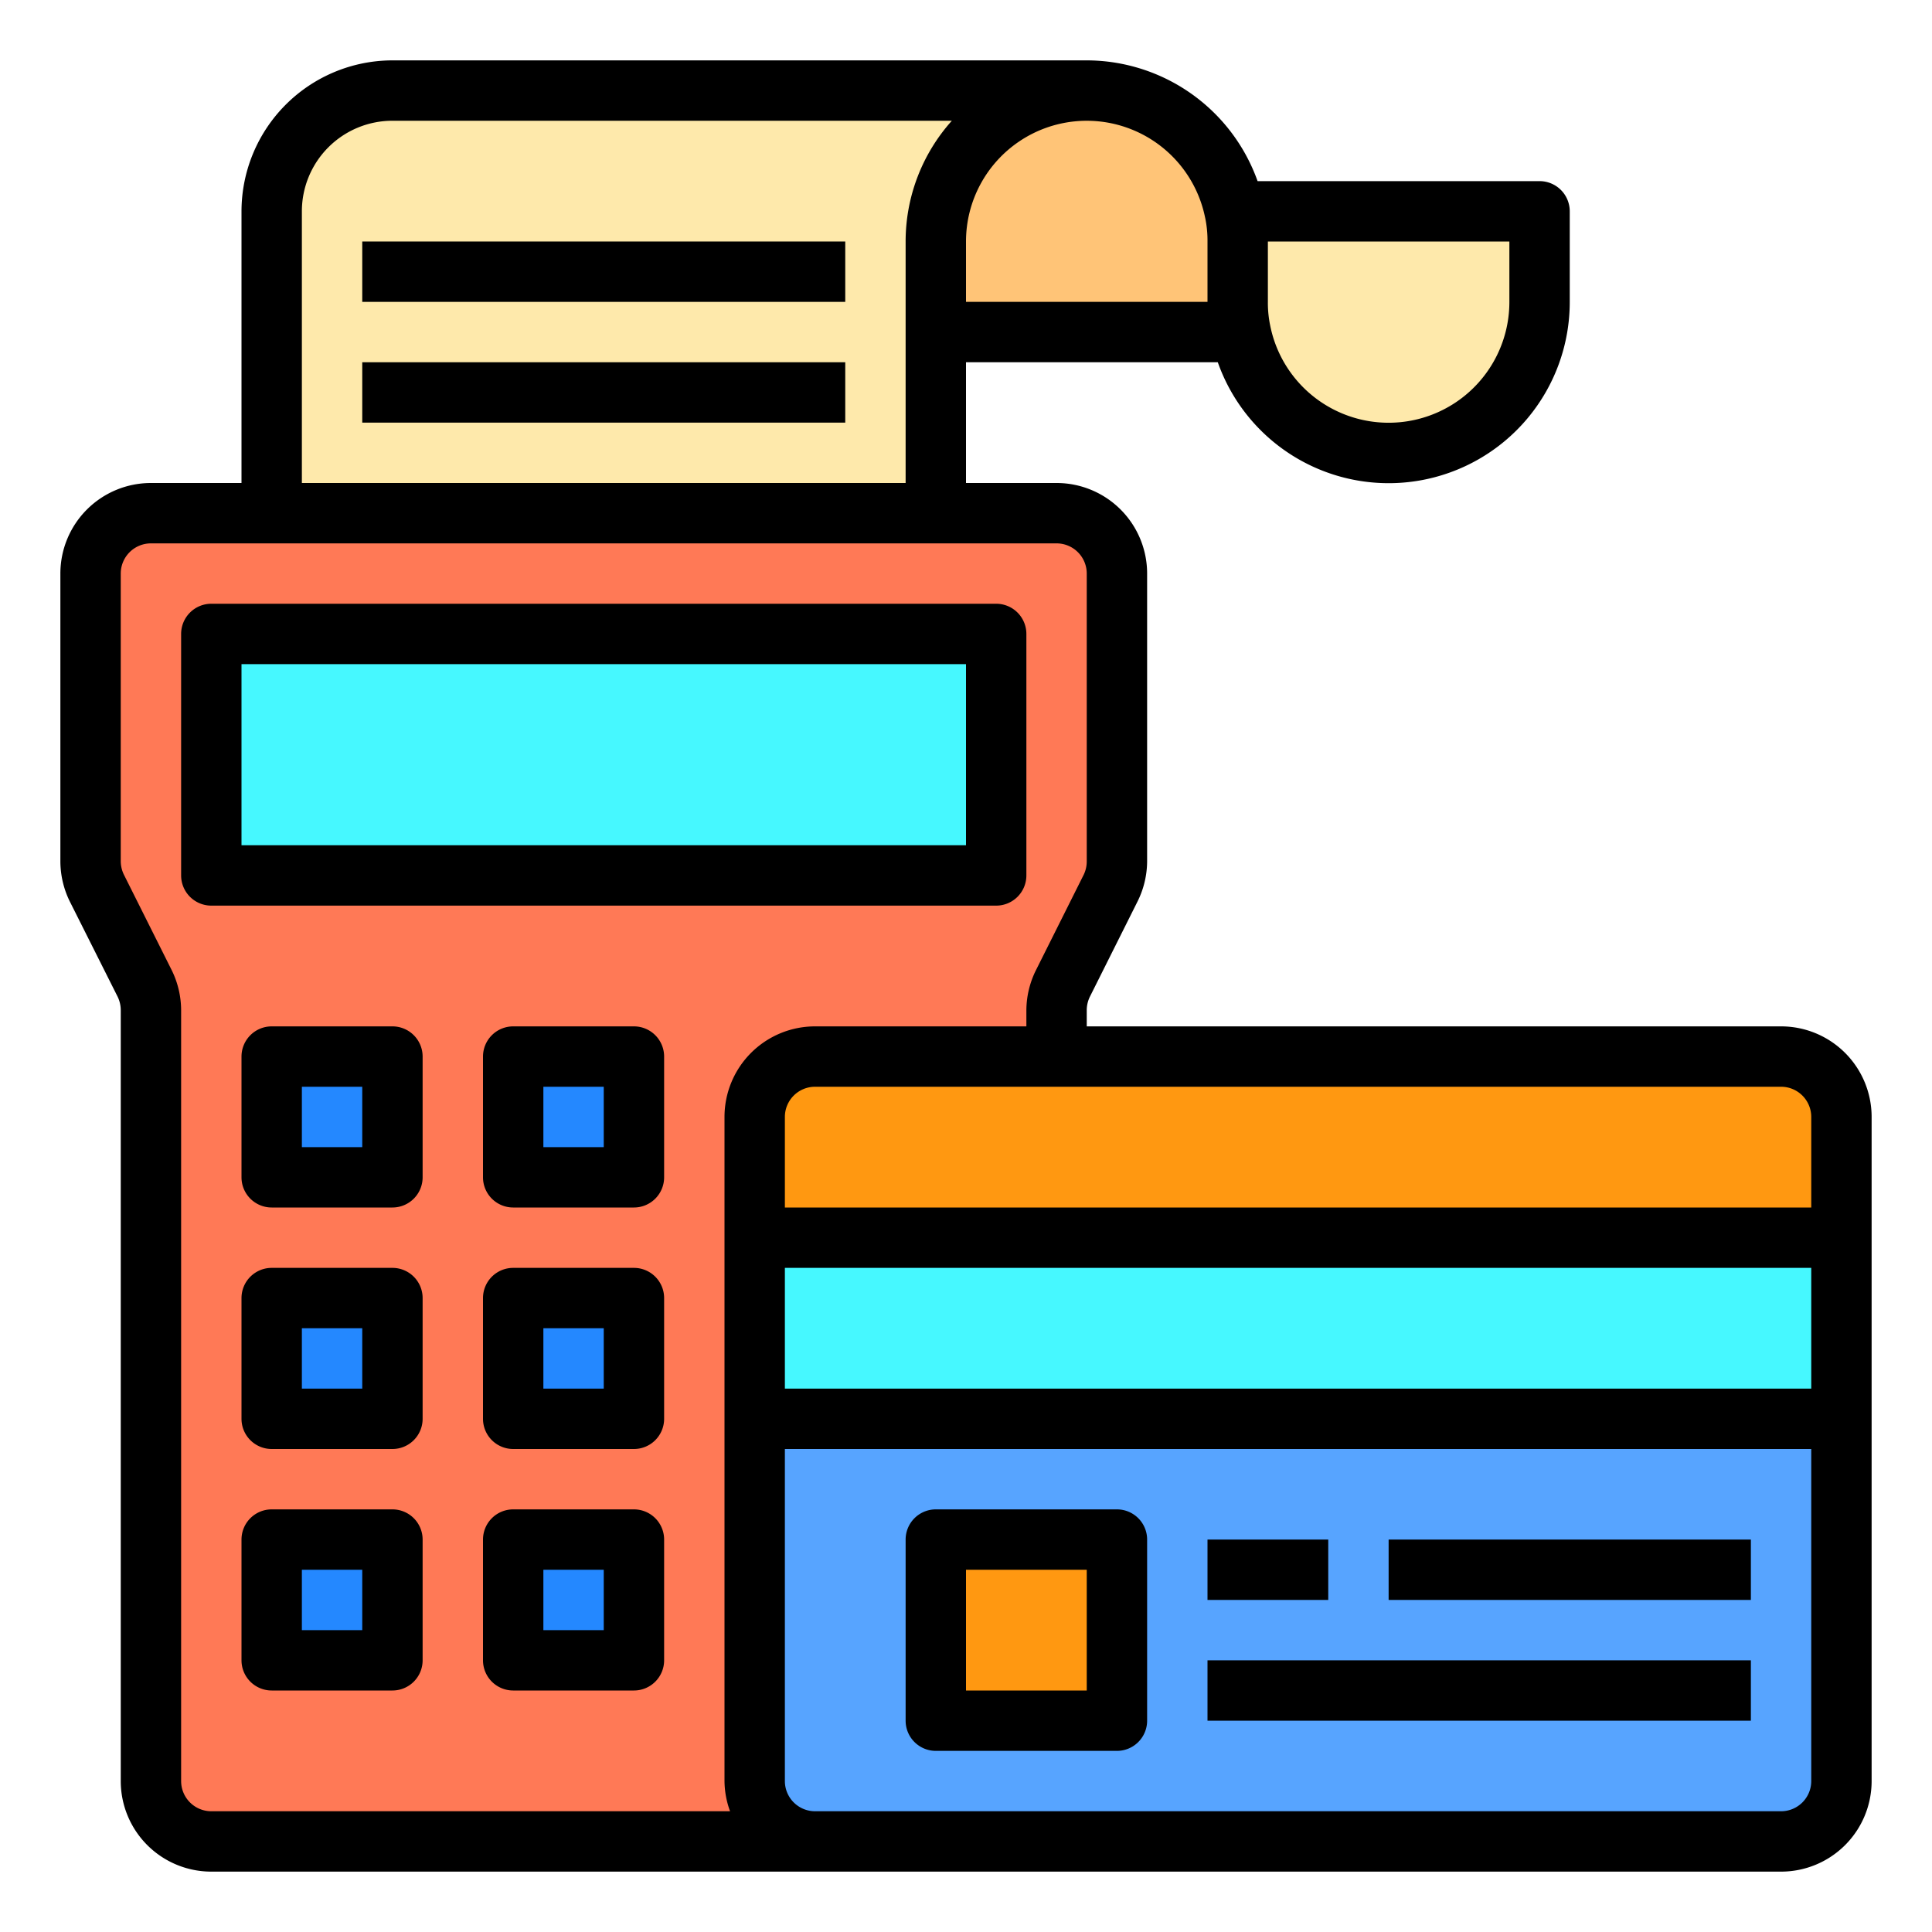 <svg height="512" viewBox="0 0 64 64" width="512" xmlns="http://www.w3.org/2000/svg"><g id="Credit_card-3" data-name="Credit card"><path d="m61 47v12a2.006 2.006 0 0 1 -2 2h-32a2.006 2.006 0 0 1 -2-2v-12z" fill="#57a4ff"/><path d="m25 41h36v6h-36z" fill="#46f8ff"/><path d="m61 37v4h-36v-4a2.006 2.006 0 0 1 2-2h32a2.006 2.006 0 0 1 2 2z" fill="#ff9811"/><path d="m51 7v3a5 5 0 0 1 -9.9 1 4.712 4.712 0 0 1 -.1-1v-2a4.712 4.712 0 0 0 -.1-1z" fill="#fee9ab"/><path d="m41.1 11h-10.1v-3a5 5 0 0 1 9.9-1 4.712 4.712 0 0 1 .1 1v2a4.712 4.712 0 0 0 .1 1z" fill="#ffc477"/><path d="m31 51h6v6h-6z" fill="#ff9811"/><path d="m37 19v9.53a1.974 1.974 0 0 1 -.21.89l-1.58 3.16a1.974 1.974 0 0 0 -.21.89v1.53h-8a2.006 2.006 0 0 0 -2 2v22a2.006 2.006 0 0 0 2 2h-20a2.006 2.006 0 0 1 -2-2v-25.53a1.974 1.974 0 0 0 -.21-.89l-1.58-3.16a1.974 1.974 0 0 1 -.21-.89v-9.53a2.006 2.006 0 0 1 2-2h30a2.006 2.006 0 0 1 2 2z" fill="#ff7956"/><path d="m13 3h23a4.985 4.985 0 0 0 -5 5v9h-22v-10a4 4 0 0 1 4-4z" fill="#fee9ab"/><path d="m7 21h26v8h-26z" fill="#46f8ff"/><g fill="#2488ff"><path d="m17 51h4v4h-4z"/><path d="m17 43h4v4h-4z"/><path d="m17 35h4v4h-4z"/><path d="m9 51h4v4h-4z"/><path d="m9 43h4v4h-4z"/><path d="m9 35h4v4h-4z"/></g><path d="m34 29v-8a1 1 0 0 0 -1-1h-26a1 1 0 0 0 -1 1v8a1 1 0 0 0 1 1h26a1 1 0 0 0 1-1zm-2-1h-24v-6h24z"/><path d="m13 34h-4a1 1 0 0 0 -1 1v4a1 1 0 0 0 1 1h4a1 1 0 0 0 1-1v-4a1 1 0 0 0 -1-1zm-1 4h-2v-2h2z"/><path d="m21 34h-4a1 1 0 0 0 -1 1v4a1 1 0 0 0 1 1h4a1 1 0 0 0 1-1v-4a1 1 0 0 0 -1-1zm-1 4h-2v-2h2z"/><path d="m21 42h-4a1 1 0 0 0 -1 1v4a1 1 0 0 0 1 1h4a1 1 0 0 0 1-1v-4a1 1 0 0 0 -1-1zm-1 4h-2v-2h2z"/><path d="m21 50h-4a1 1 0 0 0 -1 1v4a1 1 0 0 0 1 1h4a1 1 0 0 0 1-1v-4a1 1 0 0 0 -1-1zm-1 4h-2v-2h2z"/><path d="m13 42h-4a1 1 0 0 0 -1 1v4a1 1 0 0 0 1 1h4a1 1 0 0 0 1-1v-4a1 1 0 0 0 -1-1zm-1 4h-2v-2h2z"/><path d="m13 50h-4a1 1 0 0 0 -1 1v4a1 1 0 0 0 1 1h4a1 1 0 0 0 1-1v-4a1 1 0 0 0 -1-1zm-1 4h-2v-2h2z"/><path d="m59 34h-23v-.528a1.019 1.019 0 0 1 .1-.447l1.579-3.156a3.014 3.014 0 0 0 .321-1.341v-9.528a3 3 0 0 0 -3-3h-3v-4h8.341a6 6 0 0 0 11.659-2v-3a1 1 0 0 0 -1-1h-9.341a6.019 6.019 0 0 0 -5.659-4h-23a5.006 5.006 0 0 0 -5 5v9h-3a3 3 0 0 0 -3 3v9.528a3.022 3.022 0 0 0 .316 1.342l1.584 3.154a1.027 1.027 0 0 1 .1.448v25.528a3 3 0 0 0 3 3h52a3 3 0 0 0 3-3v-22a3 3 0 0 0 -3-3zm-17-26h8v2a4 4 0 0 1 -7.923.785 3.671 3.671 0 0 1 -.077-.785zm18 29v3h-34v-3a1 1 0 0 1 1-1h32a1 1 0 0 1 1 1zm-34 5h34v4h-34zm13.919-34.8.005.02a3.658 3.658 0 0 1 .076.78v2h-8v-2a4 4 0 0 1 7.919-.8zm-29.919-.2a3 3 0 0 1 3-3h18.531a5.987 5.987 0 0 0 -1.531 4v8h-20zm-4 52v-25.528a3.022 3.022 0 0 0 -.316-1.342l-1.579-3.154a1.027 1.027 0 0 1 -.105-.448v-9.528a1 1 0 0 1 1-1h30a1 1 0 0 1 1 1v9.528a1.019 1.019 0 0 1 -.1.447l-1.579 3.156a3.014 3.014 0 0 0 -.321 1.341v.528h-7a3 3 0 0 0 -3 3v22a2.966 2.966 0 0 0 .184 1h-17.184a1 1 0 0 1 -1-1zm53 1h-32a1 1 0 0 1 -1-1v-11h34v11a1 1 0 0 1 -1 1z"/><path d="m37 50h-6a1 1 0 0 0 -1 1v6a1 1 0 0 0 1 1h6a1 1 0 0 0 1-1v-6a1 1 0 0 0 -1-1zm-1 6h-4v-4h4z"/><path d="m40 51h4v2h-4z"/><path d="m46 51h12v2h-12z"/><path d="m40 55h18v2h-18z"/><path d="m12 8h16v2h-16z"/><path d="m12 12h16v2h-16z"/></g></svg>